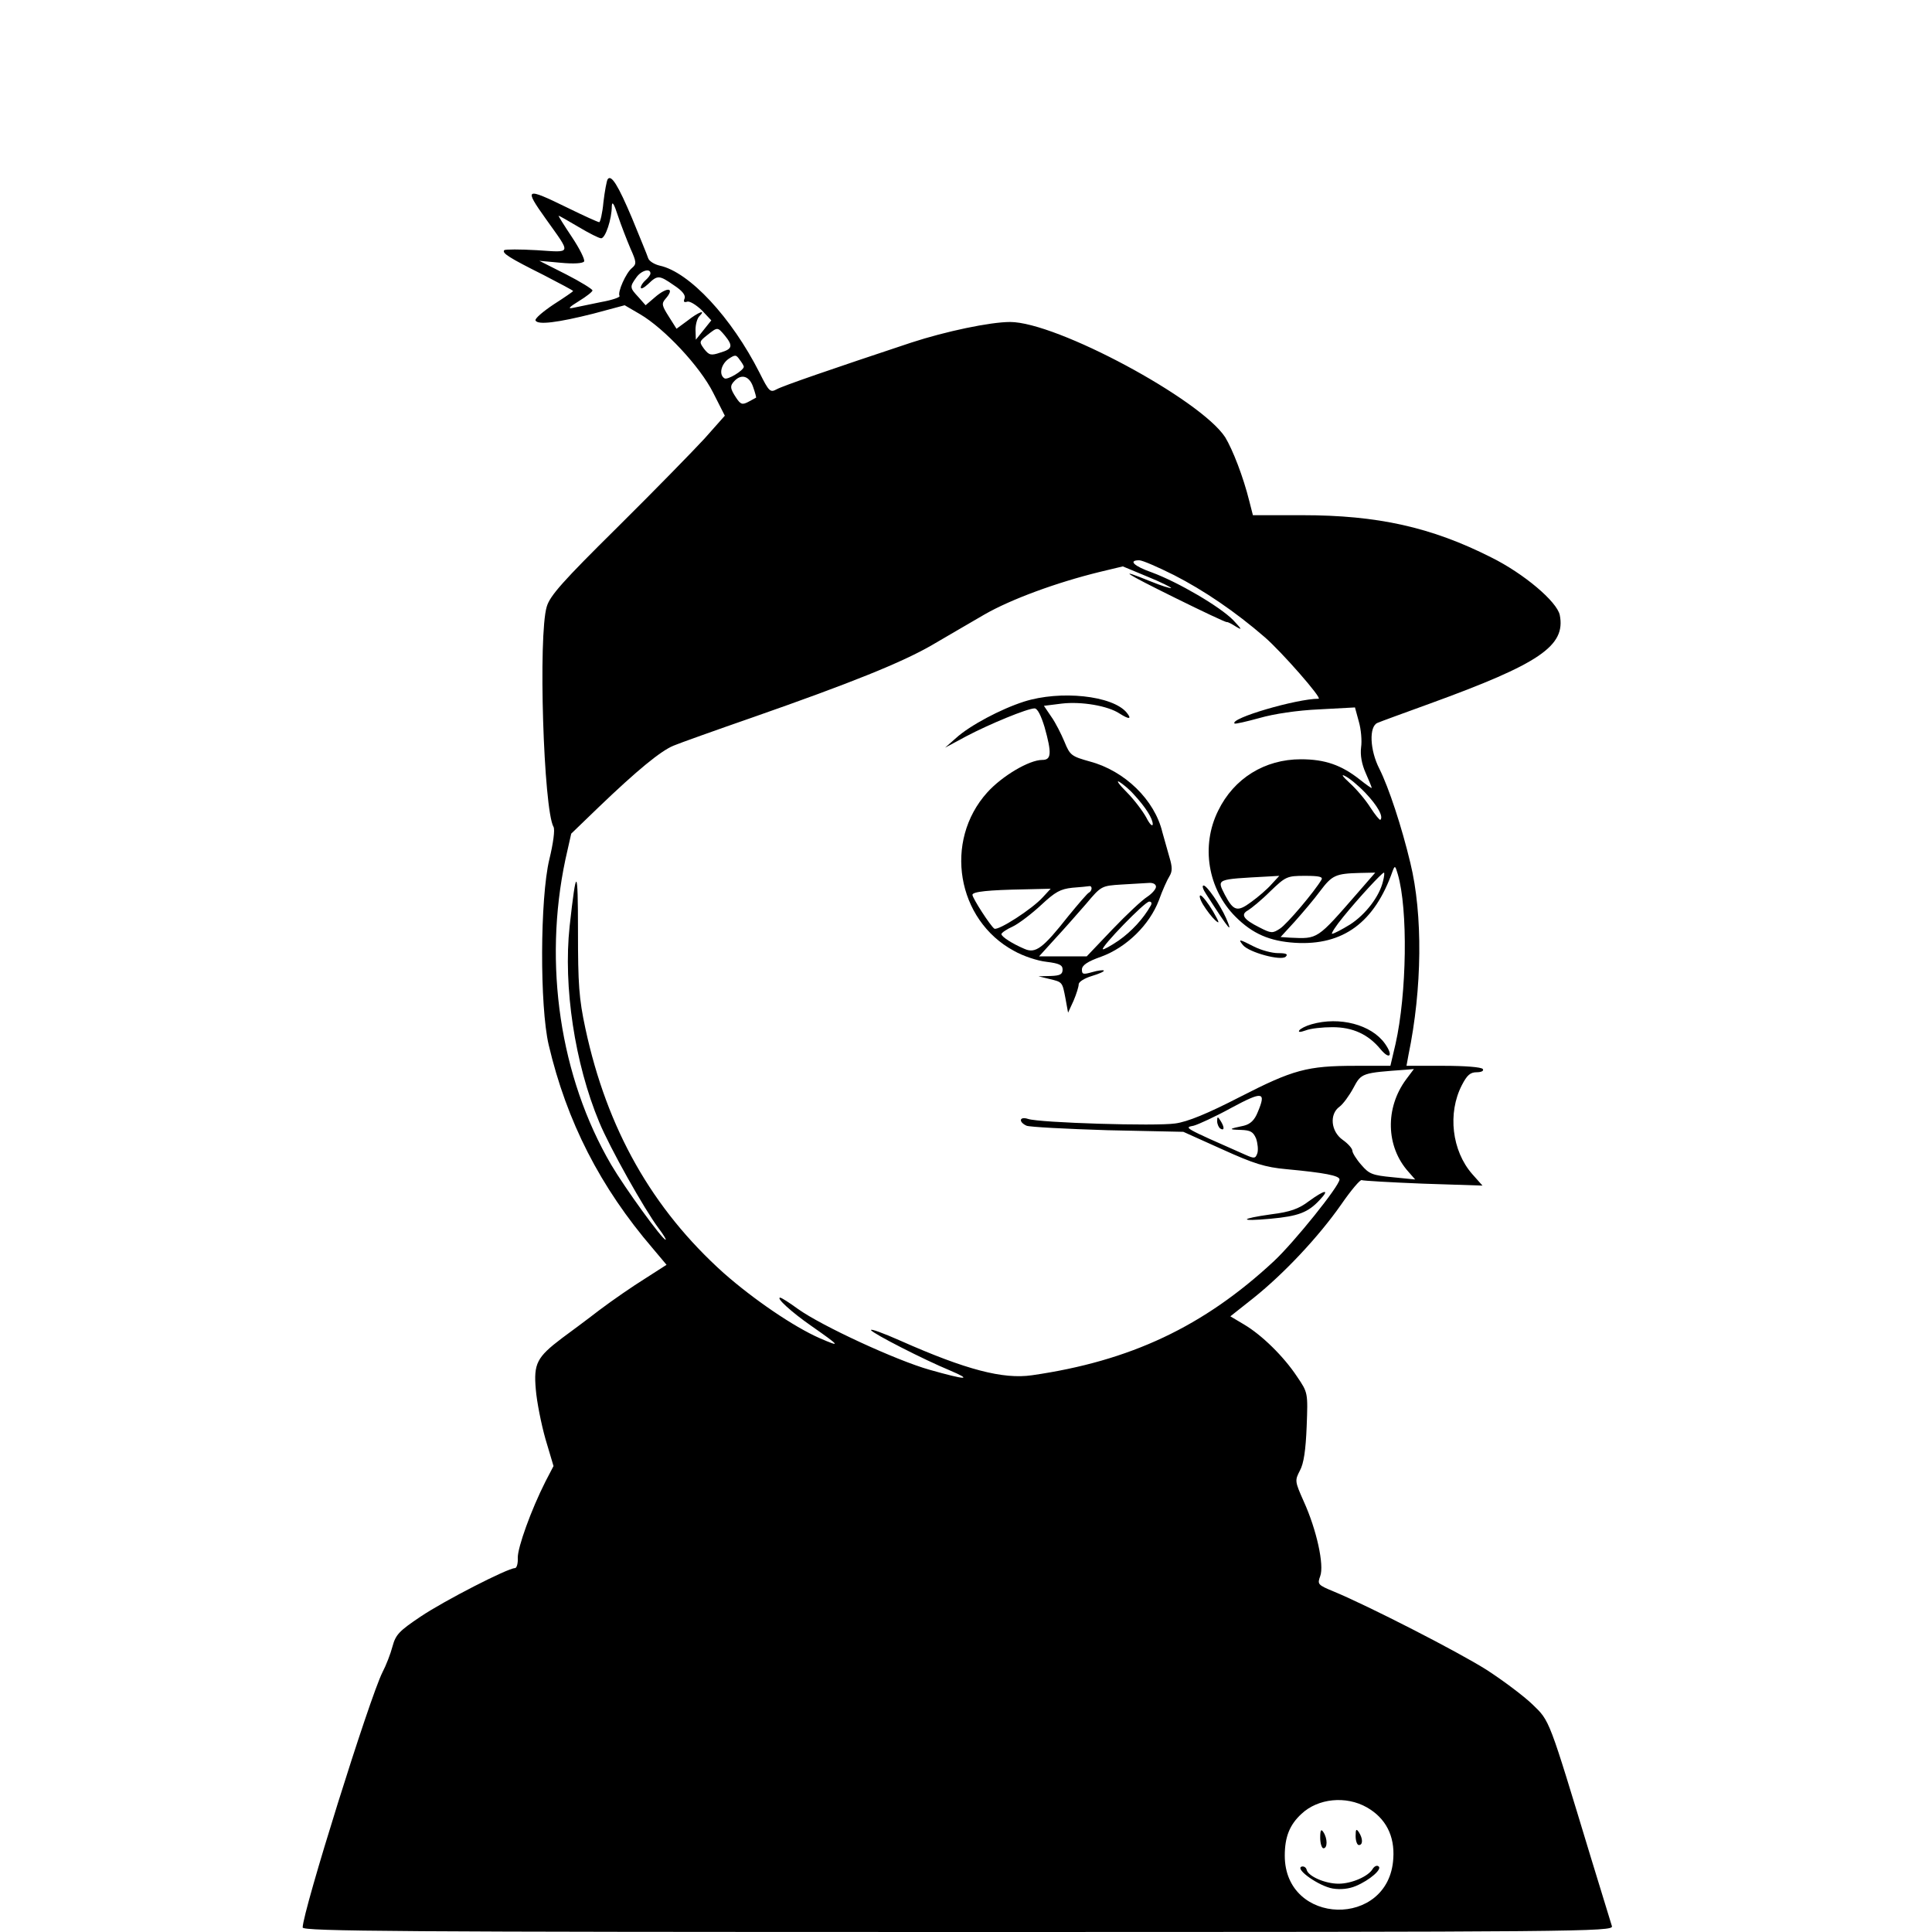 <?xml version="1.0" standalone="no"?>
<!DOCTYPE svg PUBLIC "-//W3C//DTD SVG 20010904//EN"
 "http://www.w3.org/TR/2001/REC-SVG-20010904/DTD/svg10.dtd">
<svg version="1.0" xmlns="http://www.w3.org/2000/svg"
 width="600pt" height="600pt" viewBox="0 0 600 600"
 preserveAspectRatio="xMidYMid meet">

<g transform="translate(0,600) scale(0.1,-0.1)"
fill="#000000" stroke="none">
<path d="M1887 5443 c-3 -5 -9 -37 -13 -71 -3 -34 -10 -62 -13 -62 -4 0 -48
20 -99 45 -131 64 -136 62 -66 -36 79 -111 81 -103 -29 -96 -52 3 -98 3 -101
0 -8 -9 16 -24 122 -77 50 -26 92 -48 92 -50 0 -1 -27 -20 -60 -41 -33 -22
-59 -44 -57 -50 6 -15 69 -7 180 21 l97 26 48 -28 c75 -44 186 -162 227 -244
l36 -71 -63 -71 c-35 -38 -156 -162 -270 -275 -170 -168 -210 -213 -220 -247
-27 -89 -10 -629 21 -684 5 -8 -1 -52 -13 -101 -29 -121 -30 -456 -2 -576 56
-238 160 -442 324 -633 l42 -50 -67 -43 c-37 -23 -101 -67 -142 -98 -40 -31
-93 -70 -116 -87 -78 -59 -88 -79 -81 -159 3 -38 17 -108 30 -154 l25 -84 -25
-48 c-45 -89 -86 -204 -86 -236 1 -18 -3 -33 -9 -33 -22 0 -219 -101 -292
-150 -67 -45 -78 -56 -88 -93 -6 -23 -20 -59 -31 -80 -40 -79 -248 -744 -248
-793 0 -12 308 -14 2036 -14 1934 0 2035 1 2030 18 -3 9 -32 105 -65 212 -132
435 -127 424 -182 477 -27 26 -91 74 -142 107 -90 57 -370 200 -474 243 -51
21 -52 23 -43 48 13 34 -11 144 -51 232 -28 63 -28 65 -12 96 12 22 18 63 21
137 4 105 4 105 -30 155 -41 62 -109 129 -165 162 l-42 25 72 57 c95 76 202
190 272 290 31 45 60 79 64 76 4 -2 90 -7 191 -11 l184 -6 -32 36 c-63 72 -77
189 -32 276 16 31 26 40 46 40 14 0 23 4 19 10 -4 6 -56 10 -122 10 l-115 0 6
33 c43 207 45 437 6 597 -27 113 -67 234 -96 292 -30 58 -33 132 -6 143 9 4
83 31 163 60 341 124 422 179 403 275 -9 42 -112 129 -213 179 -186 94 -353
131 -587 131 l-153 0 -11 43 c-19 77 -52 161 -75 199 -77 118 -524 358 -668
358 -62 0 -200 -29 -307 -64 -247 -82 -398 -134 -418 -145 -20 -11 -24 -7 -53
51 -87 172 -218 313 -310 333 -17 4 -33 14 -36 23 -3 10 -26 65 -50 124 -43
102 -65 138 -76 121z m71 -215 c19 -42 19 -48 5 -60 -19 -15 -46 -76 -39 -87
3 -4 -23 -13 -57 -19 -34 -7 -73 -15 -87 -18 -18 -4 -13 2 18 21 23 14 42 29
42 33 0 4 -37 27 -82 50 l-83 42 66 -6 c41 -4 69 -2 73 4 3 6 -14 40 -38 76
-24 36 -43 66 -41 66 2 0 30 -16 62 -35 32 -19 63 -35 70 -35 13 0 33 59 33
100 1 17 7 7 19 -30 10 -30 28 -76 39 -102z m62 -77 c0 -5 -7 -14 -15 -21 -8
-7 -15 -17 -15 -23 0 -6 10 -1 23 11 29 28 34 28 80 -4 26 -17 37 -31 33 -41
-4 -10 -2 -13 8 -10 7 3 27 -9 45 -26 l30 -32 -24 -30 -24 -30 -1 31 c0 16 5
35 12 42 22 22 -3 13 -37 -14 l-34 -25 -24 38 c-21 33 -23 40 -11 54 32 36 7
40 -33 5 l-28 -24 -22 25 c-27 29 -28 32 -7 61 15 22 44 30 44 13z m231 -193
c26 -32 24 -42 -14 -53 -29 -10 -35 -8 -50 11 -16 22 -16 23 9 43 33 26 32 26
55 -1z m59 -97 c-1 -12 -51 -42 -60 -36 -18 11 -11 43 12 60 21 14 24 14 35
-2 7 -9 13 -19 13 -22z m29 -63 c6 -17 10 -32 9 -33 -2 -1 -13 -7 -24 -13 -19
-10 -24 -8 -38 13 -19 29 -20 37 -4 53 22 22 46 13 57 -20z m1307 -584 c92
-47 191 -114 282 -193 52 -45 180 -191 167 -191 -68 0 -277 -61 -261 -77 2 -2
37 6 77 17 45 13 118 24 186 27 l111 6 12 -44 c7 -24 10 -60 7 -80 -3 -24 2
-52 14 -79 10 -23 19 -44 19 -47 0 -2 -17 10 -37 26 -57 45 -108 63 -183 63
-112 0 -208 -59 -257 -160 -54 -109 -32 -243 54 -329 53 -53 106 -76 185 -81
149 -9 247 63 303 223 7 18 8 17 16 -10 32 -109 28 -371 -7 -527 l-16 -68
-108 0 c-151 0 -194 -12 -360 -97 -99 -51 -162 -77 -200 -82 -60 -9 -421 2
-457 14 -27 9 -31 -9 -5 -21 9 -4 123 -10 252 -14 l235 -5 120 -54 c99 -45
134 -56 200 -62 118 -11 165 -20 165 -32 0 -20 -141 -195 -203 -253 -219 -204
-447 -311 -752 -355 -90 -13 -205 17 -408 107 -54 24 -95 39 -92 33 7 -11 163
-91 245 -125 73 -31 50 -30 -63 2 -103 29 -335 136 -409 189 -26 19 -51 35
-55 35 -14 0 35 -45 97 -88 90 -63 93 -67 26 -38 -82 36 -206 121 -298 202
-223 200 -363 448 -430 760 -20 93 -23 138 -23 302 0 201 -5 204 -26 15 -20
-187 16 -426 92 -608 33 -80 141 -272 184 -329 15 -20 25 -36 22 -36 -10 0
-126 160 -169 233 -159 272 -211 623 -142 948 l18 80 85 82 c121 116 192 174
232 191 19 8 131 48 249 89 303 106 462 170 555 224 44 26 117 68 163 95 82
47 223 99 358 132 l71 17 77 -32 c42 -17 75 -34 73 -35 -2 -2 -31 7 -65 21
-106 43 -82 27 78 -52 85 -42 157 -76 160 -75 3 1 16 -6 30 -15 19 -11 16 -7
-10 21 -41 42 -171 118 -252 148 -57 20 -75 38 -40 38 10 0 58 -21 108 -46z
m594 -676 c38 -40 57 -74 47 -84 -2 -2 -16 15 -31 38 -15 24 -44 58 -64 76
-23 21 -28 29 -15 22 13 -6 41 -29 63 -52z m-22 -309 c-129 -148 -124 -145
-212 -141 l-29 2 44 48 c24 27 60 69 79 95 37 49 48 54 123 56 l48 1 -53 -61z
m77 34 c-11 -47 -54 -103 -102 -134 -26 -16 -51 -29 -56 -29 -4 0 11 24 35 53
47 58 120 137 126 137 2 0 1 -12 -3 -27z m-346 -9 c-13 -15 -42 -40 -63 -55
-43 -32 -55 -29 -82 22 -25 50 -30 48 135 57 l34 2 -24 -26z m155 14 c-21 -36
-107 -138 -129 -152 -23 -15 -27 -15 -64 4 -50 25 -59 40 -35 53 10 6 42 32
69 59 48 46 52 48 108 48 44 0 56 -3 51 -12z m263 -620 c-66 -89 -63 -209 7
-287 l21 -24 -70 7 c-63 6 -73 10 -97 38 -16 18 -28 38 -28 44 0 7 -13 22 -30
34 -37 26 -42 80 -10 103 11 8 30 34 43 58 25 47 26 47 165 57 l23 2 -24 -32z
m-461 -102 c-10 -25 -23 -37 -43 -42 -48 -10 -49 -12 -10 -13 31 -1 39 -6 48
-27 5 -15 7 -35 4 -45 -6 -17 -9 -18 -38 -5 -195 86 -190 84 -160 90 15 4 69
29 118 56 97 52 108 50 81 -14z m339 -2159 c58 -33 87 -88 82 -159 -13 -217
-337 -209 -337 9 0 58 15 96 52 130 51 48 138 57 203 20z"/>
<path d="M3180 3821 c-72 -23 -168 -74 -211 -113 l-34 -30 65 35 c74 39 191
87 213 87 9 0 20 -22 31 -58 23 -82 21 -102 -7 -102 -41 0 -125 -50 -171 -101
-136 -151 -95 -396 83 -492 28 -16 73 -31 101 -34 40 -5 50 -10 50 -24 0 -15
-8 -19 -37 -20 l-38 -1 33 -8 c42 -10 41 -9 51 -61 l8 -44 17 37 c9 21 16 44
16 51 0 8 18 19 41 26 23 7 39 14 37 17 -2 2 -19 0 -36 -5 -28 -8 -32 -7 -32
8 0 13 17 25 60 40 79 29 150 99 179 175 11 31 26 64 33 75 9 15 9 28 0 58 -6
21 -16 56 -22 78 -24 101 -117 191 -225 220 -57 16 -62 19 -79 61 -10 24 -28
60 -41 78 l-23 34 56 7 c61 7 143 -7 179 -31 30 -19 39 -18 22 3 -44 53 -206
70 -319 34z m341 -288 c37 -40 59 -75 59 -93 -1 -8 -10 1 -20 21 -11 20 -38
56 -61 79 -23 23 -34 38 -23 32 10 -6 31 -23 45 -39z m69 -287 c0 -7 -12 -21
-27 -31 -16 -10 -64 -55 -108 -101 l-80 -84 -74 0 -74 0 49 54 c27 29 70 78
97 109 47 56 48 56 110 60 34 2 72 4 85 5 13 1 22 -4 22 -12z m-200 -5 c0 -5
-4 -11 -8 -13 -4 -1 -33 -35 -65 -74 -78 -99 -101 -116 -135 -101 -38 16 -72
38 -72 46 0 4 16 15 36 24 20 10 59 40 88 67 43 40 59 49 96 53 25 2 48 4 53
5 4 1 7 -2 7 -7z m-151 -27 c-33 -37 -139 -105 -151 -98 -12 8 -68 95 -68 105
0 10 51 15 159 17 l84 2 -24 -26z m335 -26 c-23 -41 -60 -81 -100 -109 -25
-17 -47 -29 -49 -27 -7 6 130 148 144 148 7 0 9 -5 5 -12z"/>
<path d="M3746 3223 c72 -112 84 -126 62 -75 -19 43 -60 102 -70 102 -6 0 -2
-12 8 -27z"/>
<path d="M3736 3191 c11 -18 28 -40 38 -49 15 -13 13 -7 -7 28 -15 25 -32 47
-38 49 -6 2 -3 -11 7 -28z"/>
<path d="M3860 3065 c19 -23 119 -50 133 -36 8 8 1 11 -24 11 -19 0 -52 9 -74
20 -47 24 -51 25 -35 5z"/>
<path d="M4073 2819 c-18 -5 -35 -14 -38 -19 -4 -6 3 -6 20 0 15 6 52 10 83
10 63 0 111 -22 149 -68 29 -35 41 -21 14 17 -42 59 -141 85 -228 60z"/>
<path d="M4064 2269 c-30 -23 -58 -33 -115 -40 -100 -14 -103 -23 -4 -14 87 8
117 19 154 59 32 34 16 32 -35 -5z"/>
<path d="M3780 2518 c0 -9 5 -20 10 -23 13 -8 13 5 0 25 -8 13 -10 13 -10 -2z"/>
<path d="M4100 293 c0 -18 5 -33 10 -33 13 0 13 30 0 50 -7 11 -10 7 -10 -17z"/>
<path d="M4210 298 c0 -16 5 -28 10 -28 13 0 13 20 0 40 -8 12 -10 9 -10 -12z"/>
<path d="M4042 203 c-21 -8 55 -61 97 -68 25 -4 51 -1 72 8 43 18 83 53 70 61
-5 4 -13 0 -18 -8 -13 -23 -65 -46 -106 -46 -42 0 -94 23 -99 43 -2 8 -9 12
-16 10z"/>
</g>
</svg>
